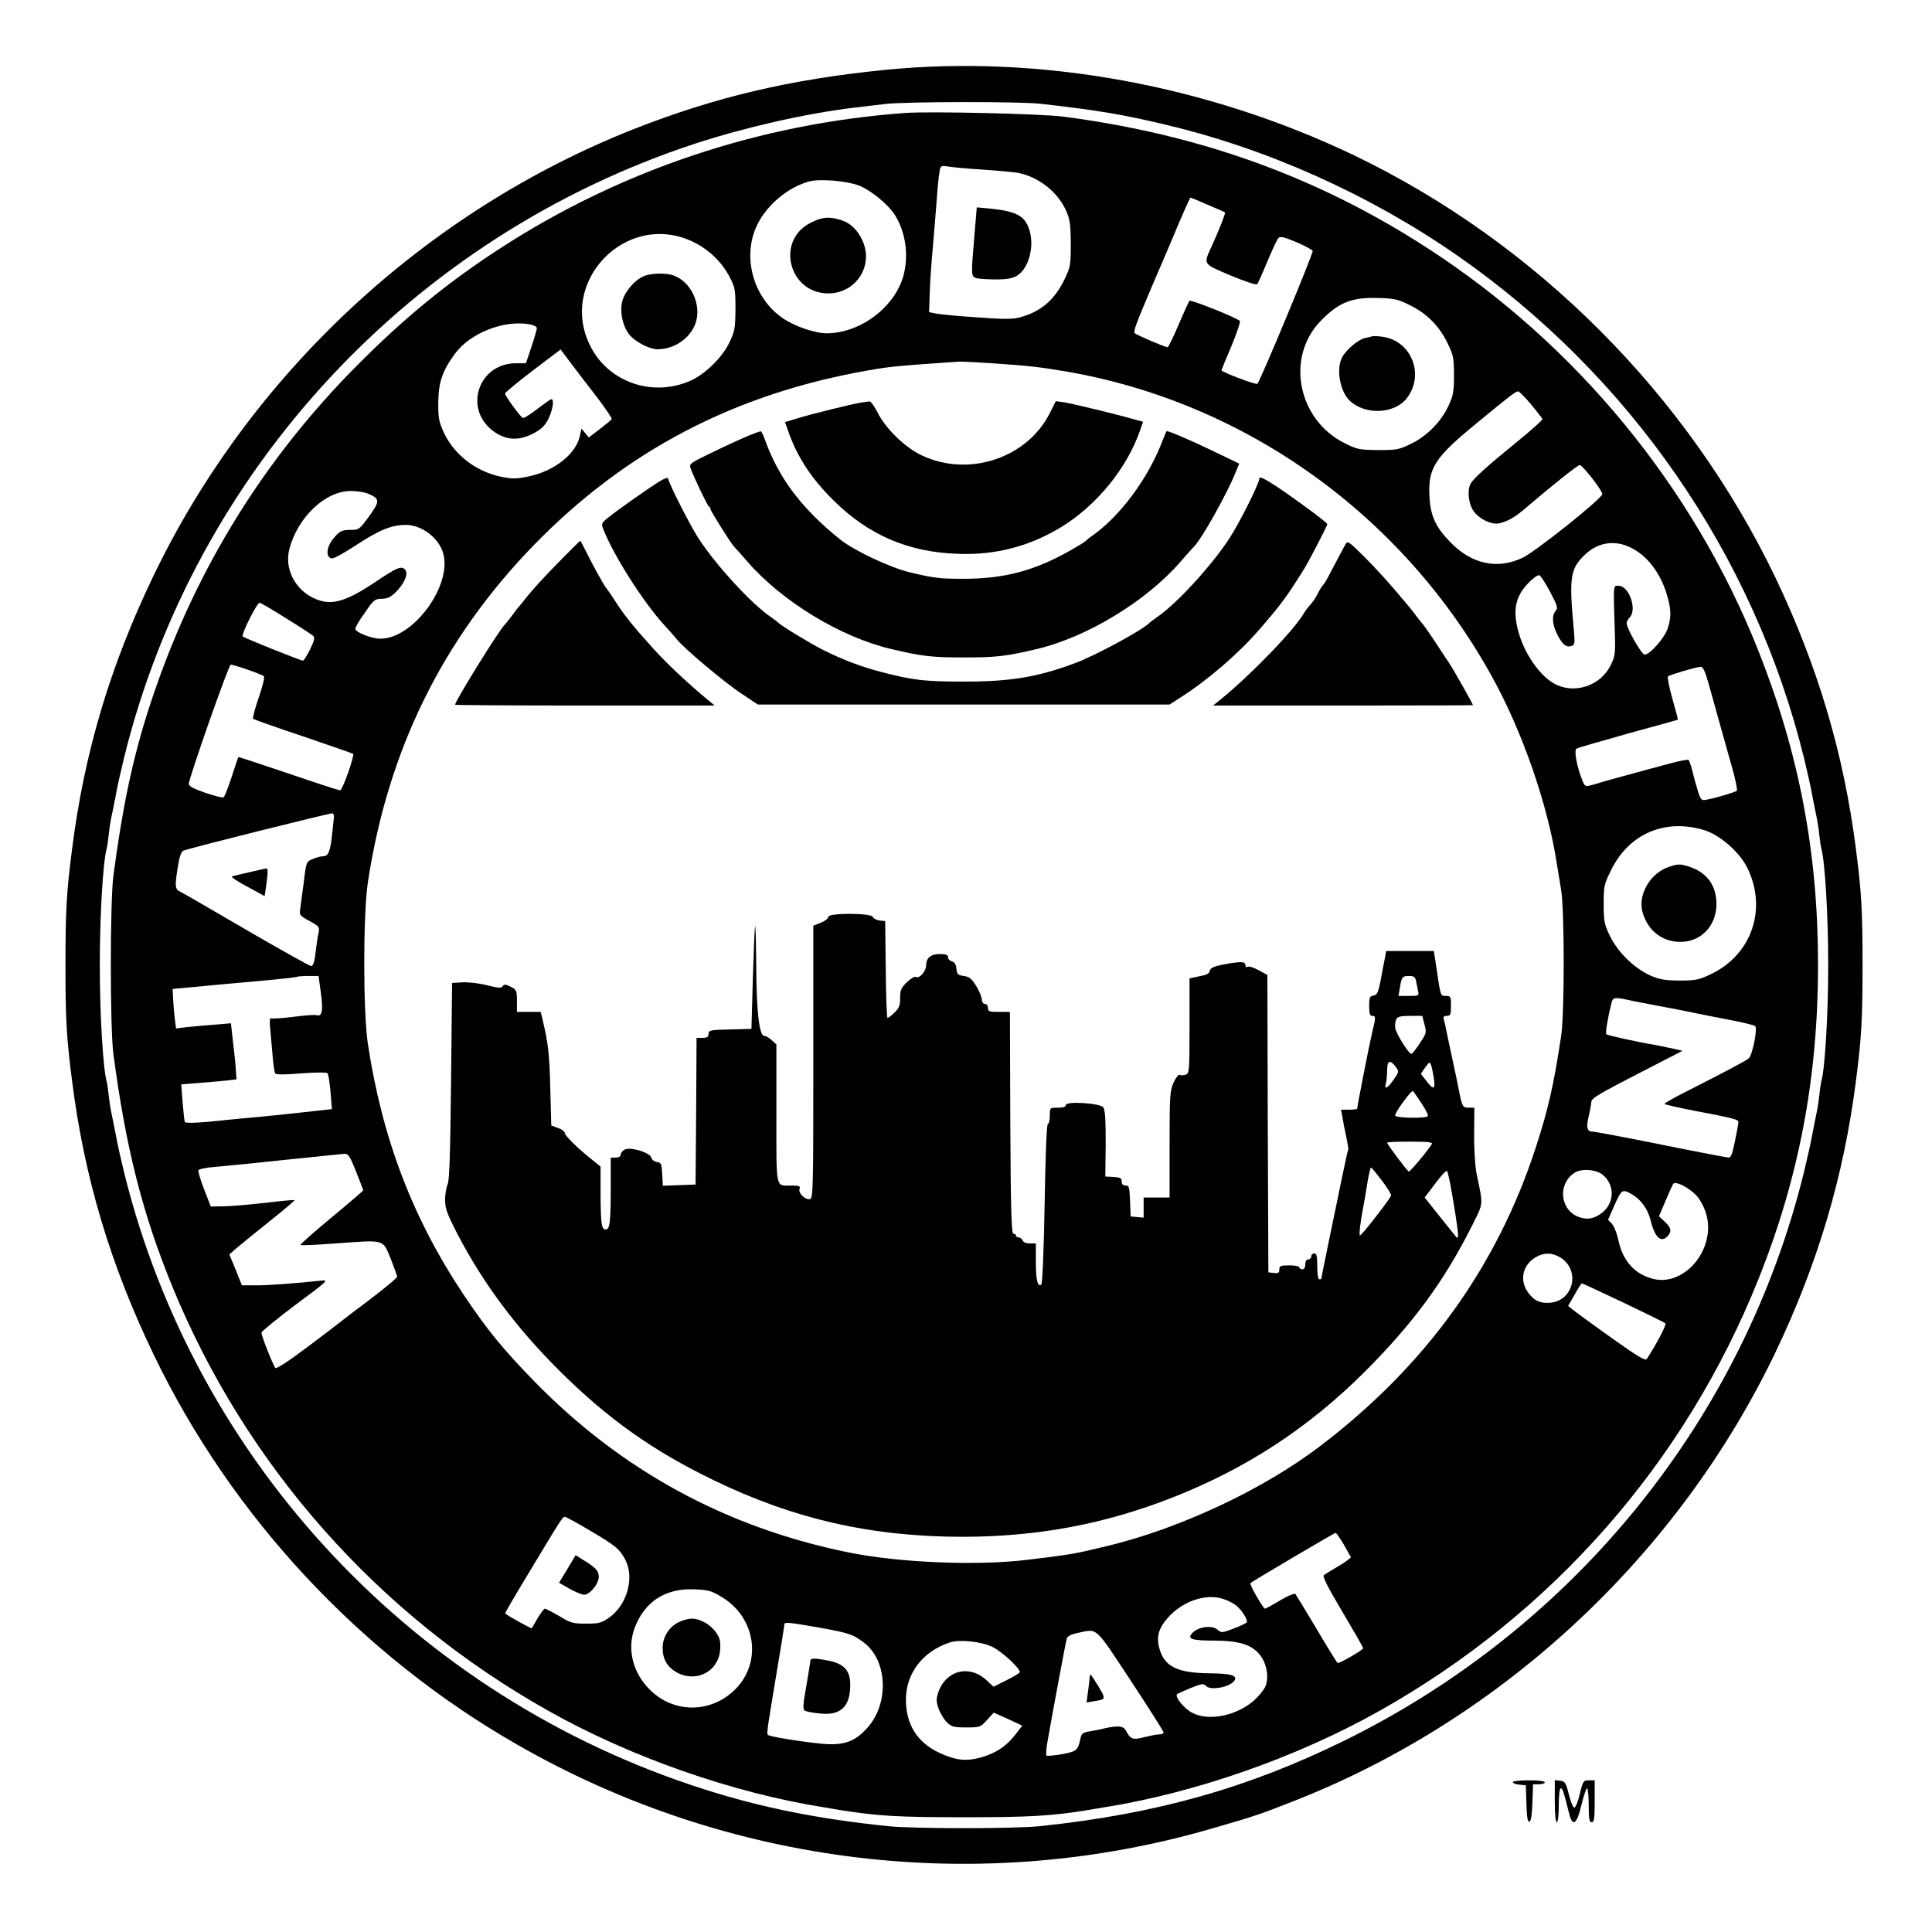 <?xml version="1.0" standalone="no"?>
<!DOCTYPE svg PUBLIC "-//W3C//DTD SVG 20010904//EN"
 "http://www.w3.org/TR/2001/REC-SVG-20010904/DTD/svg10.dtd">
<svg version="1.0" xmlns="http://www.w3.org/2000/svg"
 width="968pt" height="968pt" viewBox="0 0 968 968"
 preserveAspectRatio="xMidYMid meet">
<g transform="translate(0,968) scale(0.1,-0.1)"
fill="#000000" stroke="none">
<path d="M4435 9330 c-478 -48 -851 -136 -1260 -297 -1045 -413 -1919 -1225
-2406 -2238 -217 -451 -347 -887 -408 -1370 -28 -216 -33 -312 -33 -580 0
-268 5 -364 33 -580 61 -483 191 -919 408 -1370 390 -812 1036 -1506 1822
-1956 1061 -609 2322 -760 3490 -418 211 61 234 69 414 140 1041 412 1914
1228 2401 2244 212 444 342 882 403 1360 28 216 33 312 33 580 0 268 -5 364
-33 580 -61 478 -191 916 -403 1360 -440 917 -1198 1677 -2110 2116 -737 353
-1574 506 -2351 429z m779 -170 c283 -32 411 -53 631 -106 506 -120 1016 -349
1452 -651 870 -604 1490 -1502 1741 -2518 16 -66 35 -149 41 -185 7 -36 16
-83 21 -105 5 -22 12 -65 15 -95 3 -30 8 -62 10 -70 19 -63 35 -340 35 -585 0
-245 -16 -522 -35 -585 -2 -8 -7 -40 -10 -70 -3 -30 -10 -73 -15 -95 -5 -22
-14 -69 -21 -105 -6 -36 -25 -119 -41 -185 -304 -1234 -1146 -2276 -2298
-2844 -487 -240 -948 -370 -1532 -431 -125 -13 -631 -13 -756 0 -358 37 -635
93 -927 186 -1441 460 -2544 1634 -2903 3089 -16 66 -35 149 -41 185 -7 36
-16 83 -21 105 -5 22 -12 65 -15 95 -3 30 -8 62 -10 70 -19 63 -35 340 -35
585 0 245 16 522 35 585 2 8 7 40 10 70 3 30 10 73 15 95 5 22 14 69 21 105 6
36 25 119 41 185 355 1441 1444 2611 2863 3076 248 81 551 150 790 179 50 6
122 14 160 19 101 12 673 13 779 1z"/>
<path d="M4535 9114 c-728 -53 -1425 -286 -2030 -679 -259 -168 -476 -345
-710 -580 -465 -466 -806 -1013 -1021 -1640 -98 -283 -155 -539 -206 -925 -17
-129 -17 -761 0 -890 63 -475 146 -800 295 -1165 369 -900 1032 -1648 1885
-2127 412 -232 924 -411 1378 -483 16 -3 56 -9 89 -15 183 -29 288 -35 615
-35 327 0 432 6 615 35 33 6 73 12 89 15 454 72 966 251 1378 483 866 487
1530 1243 1898 2162 204 509 299 1013 299 1575 0 564 -95 1062 -301 1580 -325
817 -910 1528 -1653 2010 -551 358 -1145 572 -1830 661 -114 14 -665 27 -790
18z m391 -284 c77 -5 156 -13 175 -16 101 -20 195 -93 238 -184 22 -49 25 -68
26 -170 0 -110 -2 -118 -32 -181 -51 -104 -119 -161 -223 -189 -35 -10 -82
-10 -215 0 -93 6 -186 15 -205 19 l-35 7 3 90 c1 49 9 161 17 249 7 88 17 198
20 245 3 47 9 100 12 118 5 32 7 33 42 28 20 -4 99 -11 177 -16z m-624 -79
c62 -24 147 -94 183 -150 63 -102 73 -246 23 -353 -64 -137 -218 -237 -364
-238 -62 0 -163 35 -224 77 -148 103 -203 309 -126 467 49 100 155 189 261
217 53 14 186 3 247 -20z m1749 -97 c46 -19 85 -37 87 -38 3 -4 -30 -89 -64
-163 -46 -101 -51 -92 91 -153 72 -30 129 -49 134 -44 4 5 27 56 51 114 24 58
49 111 55 117 8 10 28 6 90 -20 43 -19 81 -39 82 -44 4 -11 -262 -651 -277
-666 -6 -7 -180 59 -180 68 0 2 22 56 50 121 27 65 46 122 42 126 -17 17 -246
108 -253 101 -3 -5 -28 -59 -54 -120 -26 -62 -51 -113 -55 -113 -12 0 -154 61
-164 70 -9 9 5 46 94 255 29 66 69 161 90 210 54 130 92 215 95 215 2 0 41
-16 86 -36z m-2584 -183 c83 -39 149 -102 190 -181 26 -50 28 -64 28 -160 -1
-95 -4 -111 -30 -165 -35 -74 -116 -154 -188 -189 -187 -88 -410 -17 -505 162
-173 324 171 687 505 533z m3595 -319 c86 -42 149 -105 190 -190 30 -61 33
-75 33 -162 0 -82 -4 -103 -27 -152 -37 -80 -107 -152 -187 -191 -61 -30 -73
-32 -166 -32 -93 1 -105 3 -167 34 -237 118 -298 432 -120 614 90 92 154 118
287 114 80 -2 99 -6 157 -35z m-4403 -98 c17 -4 31 -12 31 -18 0 -6 -12 -48
-27 -93 l-28 -83 -49 0 c-192 0 -267 -234 -109 -344 61 -42 122 -45 193 -9 42
22 59 38 77 73 22 44 31 100 16 100 -5 0 -37 -23 -72 -50 -35 -27 -67 -47 -72
-44 -14 8 -89 112 -89 122 0 5 63 57 139 115 l140 106 54 -72 c30 -40 89 -117
131 -171 41 -54 73 -102 71 -106 -2 -4 -29 -26 -60 -50 l-55 -42 -18 22 -19
23 -7 -34 c-18 -91 -123 -176 -252 -205 -64 -14 -85 -14 -137 -4 -130 25 -241
110 -294 224 -24 53 -28 73 -27 152 1 99 21 157 83 241 77 106 251 173 380
147z m2311 -194 c189 -13 232 -18 370 -41 900 -154 1692 -722 2138 -1534 150
-272 276 -635 321 -925 6 -36 16 -99 23 -140 17 -103 17 -617 0 -730 -38 -251
-65 -368 -128 -562 -195 -597 -552 -1092 -1079 -1493 -287 -219 -708 -416
-1075 -503 -157 -38 -182 -42 -390 -67 -253 -31 -640 -15 -895 36 -617 125
-1142 411 -1580 860 -153 157 -235 257 -350 429 -257 384 -410 785 -482 1261
-24 162 -24 646 0 807 100 663 375 1221 832 1691 461 474 1010 760 1680 876
106 19 156 23 450 43 11 1 85 -3 165 -8z m2701 -206 c30 -36 55 -69 57 -73 2
-5 -54 -55 -124 -112 -156 -127 -222 -187 -236 -213 -17 -31 -11 -95 12 -132
28 -44 96 -77 137 -65 44 13 72 29 123 72 145 124 265 219 275 219 15 -1 116
-131 113 -146 -6 -26 -331 -285 -398 -318 -127 -61 -256 -33 -363 77 -75 77
-101 134 -105 234 -7 139 28 192 237 363 165 136 195 159 207 159 5 1 35 -29
65 -65z m-5828 -447 c61 -26 62 -36 7 -113 -50 -68 -51 -69 -97 -69 -41 -1
-50 -5 -80 -40 -38 -44 -43 -97 -11 -103 9 -2 62 27 118 64 119 78 181 104
253 104 81 0 167 -66 188 -144 44 -162 -152 -427 -315 -426 -45 0 -126 32
-126 50 0 7 21 43 48 80 44 65 50 69 84 70 29 0 45 8 71 33 44 45 64 92 47
112 -18 22 -40 13 -157 -66 -125 -83 -196 -108 -263 -90 -116 31 -188 147
-161 257 41 161 180 294 308 294 30 0 68 -6 86 -13z m6324 -269 c88 -41 158
-135 189 -253 18 -65 17 -103 -1 -156 -17 -48 -89 -129 -115 -129 -15 0 -90
131 -90 158 0 7 7 20 15 28 39 39 -3 159 -55 159 -28 0 -27 16 -19 -240 3
-101 1 -114 -22 -160 -48 -96 -167 -140 -264 -99 -87 36 -180 172 -205 301
-18 89 -1 151 56 210 23 25 49 43 56 41 7 -2 32 -40 55 -84 36 -69 40 -81 27
-95 -20 -23 -17 -68 9 -119 25 -50 46 -66 72 -56 15 5 16 15 11 74 -25 266
-19 309 49 377 65 66 150 82 232 43z m-6735 -355 c68 -42 129 -82 136 -88 11
-10 8 -22 -14 -68 -16 -32 -32 -57 -36 -57 -12 0 -291 112 -302 121 -9 8 71
169 85 169 4 0 63 -34 131 -77z m-192 -258 c41 -14 78 -29 82 -33 5 -5 -7 -53
-26 -108 -19 -54 -31 -102 -28 -105 4 -4 117 -44 252 -89 135 -46 247 -85 249
-87 9 -7 -53 -183 -65 -183 -6 0 -123 38 -260 85 -136 46 -249 83 -250 82 -1
-1 -16 -46 -33 -99 -18 -54 -36 -100 -41 -103 -5 -3 -46 7 -92 23 -60 21 -83
33 -82 45 3 36 200 597 210 597 6 0 44 -11 84 -25z m7324 -82 c15 -54 41 -147
58 -208 17 -60 43 -155 59 -210 15 -55 25 -103 21 -107 -7 -7 -107 -37 -153
-45 -24 -5 -28 -1 -42 44 -8 26 -21 71 -27 98 -7 28 -16 53 -19 57 -3 4 -46
-4 -96 -18 -49 -13 -139 -37 -200 -54 -60 -16 -132 -36 -160 -45 -65 -19 -63
-20 -78 18 -26 64 -42 148 -28 156 6 4 123 38 259 76 136 37 248 68 249 69 1
1 -12 48 -28 106 -16 57 -26 107 -22 111 9 8 141 47 164 48 12 1 23 -24 43
-96z m-6891 -659 c-1 -10 -5 -48 -9 -84 -9 -86 -19 -110 -44 -110 -11 0 -35
-6 -53 -14 -32 -13 -33 -14 -45 -117 -8 -57 -16 -118 -18 -135 -5 -28 -2 -32
46 -58 49 -27 52 -30 46 -60 -4 -17 -9 -51 -12 -76 -8 -72 -14 -90 -26 -90 -6
0 -128 68 -272 151 -350 204 -358 208 -383 221 -27 13 -28 29 -11 130 7 47 17
72 27 76 32 13 736 189 746 187 6 -1 9 -11 8 -21z m6865 -63 c78 -24 173 -106
214 -184 105 -206 27 -440 -180 -538 -59 -28 -75 -32 -156 -32 -76 1 -101 5
-149 26 -79 36 -160 115 -200 196 -29 60 -32 75 -32 162 0 90 2 99 38 171 89
181 270 258 465 199z m-6930 -818 c12 -88 5 -120 -23 -109 -7 2 -59 -1 -116
-9 -57 -7 -108 -10 -113 -7 -4 2 -6 -22 -2 -54 3 -33 8 -93 12 -135 3 -42 9
-81 13 -87 4 -7 44 -7 130 0 68 5 127 6 132 1 4 -4 11 -47 15 -94 l7 -86 -99
-11 c-122 -14 -291 -31 -364 -37 -30 -3 -75 -7 -100 -10 -88 -10 -170 -14
-174 -7 -2 4 -7 48 -11 98 l-7 91 88 7 c49 4 112 9 139 12 l50 6 -3 41 c-1 23
-7 87 -14 141 l-11 99 -81 -7 c-44 -3 -106 -9 -138 -12 l-56 -7 -7 54 c-3 30
-7 74 -8 99 l-2 45 75 7 c41 4 122 11 180 17 58 5 164 15 235 21 72 7 132 14
134 16 2 2 28 4 56 4 l51 0 12 -87z m6545 -32 c23 -6 94 -19 157 -31 63 -12
133 -25 155 -30 22 -5 103 -21 180 -36 77 -14 144 -30 149 -35 13 -12 -14
-146 -32 -162 -14 -12 -135 -76 -329 -174 -51 -26 -93 -50 -93 -54 0 -3 66
-18 148 -34 191 -36 222 -44 222 -56 0 -6 -7 -48 -17 -95 -12 -61 -20 -84 -31
-84 -8 0 -160 29 -338 65 -178 36 -332 65 -344 65 -29 0 -34 21 -19 82 7 29
12 59 12 66 0 19 33 39 255 153 l202 104 -52 12 c-29 6 -69 14 -88 18 -81 13
-235 47 -242 53 -5 6 7 82 27 160 6 24 17 26 78 13z m-6369 -861 c20 -50 36
-92 36 -94 0 -2 -72 -64 -160 -137 -88 -73 -158 -135 -155 -137 2 -3 82 1 177
8 249 18 235 22 275 -75 17 -44 32 -85 33 -91 0 -7 -62 -58 -137 -115 -76 -57
-140 -106 -143 -109 -3 -3 -76 -59 -163 -124 -94 -71 -161 -116 -167 -110 -11
11 -70 160 -70 177 0 6 77 69 170 139 157 116 168 126 133 122 -132 -14 -266
-24 -329 -24 l-72 0 -31 78 -32 77 38 33 c21 18 95 78 165 134 70 56 126 103
124 105 -2 2 -66 -4 -142 -13 -77 -9 -170 -17 -208 -18 l-70 -1 -33 85 c-18
47 -31 90 -29 96 2 6 37 14 78 17 40 4 116 11 168 16 52 6 147 15 210 22 63 6
147 15 185 19 39 4 80 8 91 9 19 1 28 -13 58 -89z m6251 -20 c56 -52 53 -135
-5 -184 -40 -33 -80 -40 -124 -22 -91 38 -101 166 -17 220 37 24 114 16 146
-14z m479 -118 c35 -55 49 -108 43 -167 -15 -147 -146 -261 -268 -234 -95 21
-158 89 -180 194 -7 33 -21 70 -32 82 l-20 22 28 63 c39 89 42 92 90 65 46
-26 81 -74 95 -131 21 -85 51 -114 84 -81 23 24 20 43 -13 74 l-29 27 32 75
c17 41 35 80 39 87 13 20 103 -32 131 -76z m-697 -292 c102 -62 69 -215 -48
-227 -53 -5 -86 11 -116 56 -40 59 -23 133 40 171 41 25 83 25 124 0z m316
-226 c111 -53 206 -100 211 -104 7 -7 -40 -97 -93 -179 -7 -11 -45 12 -180
108 -94 67 -180 130 -192 140 l-22 18 32 56 c18 32 34 57 37 57 2 0 95 -43
207 -96z m-5180 -1141 c131 -77 152 -94 180 -148 47 -90 9 -226 -81 -290 -39
-27 -52 -30 -116 -30 -65 0 -77 3 -134 38 -35 20 -67 37 -72 37 -4 0 -20 -21
-36 -47 -15 -27 -28 -50 -30 -51 -2 -3 -122 63 -133 74 -2 1 52 94 120 206
166 276 168 278 179 278 6 0 61 -30 123 -67z m3779 -70 c18 -32 34 -61 36 -64
2 -4 -25 -24 -60 -45 -35 -20 -68 -41 -75 -46 -8 -6 19 -60 93 -184 57 -96
104 -178 104 -182 0 -9 -120 -78 -128 -74 -4 2 -51 78 -105 170 -55 92 -103
171 -107 176 -4 4 -39 -10 -77 -33 -38 -23 -72 -41 -75 -41 -9 0 -79 122 -73
128 9 9 420 251 427 252 3 0 21 -26 40 -57z m-3117 -264 c172 -102 205 -327
69 -463 -121 -121 -308 -122 -428 -2 -87 86 -115 205 -76 310 50 131 152 198
296 193 73 -3 88 -7 139 -38z m2516 -11 c19 -6 46 -20 60 -30 29 -22 63 -74
55 -87 -3 -4 -33 -19 -66 -31 -58 -22 -61 -22 -80 -5 -26 23 -95 15 -124 -15
-31 -31 -9 -40 109 -40 125 -1 186 -20 228 -72 34 -43 46 -112 27 -158 -7 -17
-33 -48 -57 -70 -88 -77 -226 -105 -309 -62 -41 21 -90 81 -76 94 4 3 35 17
69 31 53 21 64 23 74 11 21 -26 123 -8 144 26 16 25 -17 35 -118 36 -165 1
-231 32 -257 121 -18 59 -6 104 41 157 75 85 193 124 280 94z m-2031 -142
c154 -28 170 -33 226 -74 121 -89 131 -306 19 -430 -57 -63 -107 -84 -197 -81
-60 2 -264 32 -295 44 -14 5 -15 -6 38 313 22 129 39 238 39 243 0 13 20 11
170 -15z m1565 -266 c91 -138 165 -255 165 -260 0 -6 -10 -10 -22 -10 -13 0
-47 -7 -76 -14 -56 -15 -68 -11 -92 35 -12 21 -40 24 -103 10 -23 -6 -59 -13
-79 -16 -31 -5 -39 -11 -44 -33 -13 -62 -18 -67 -93 -81 -40 -7 -75 -10 -78
-7 -3 3 -1 34 5 68 26 149 92 503 97 519 4 11 23 21 53 27 104 22 84 39 267
-238z m-690 167 c46 -23 135 -105 135 -125 0 -4 -30 -22 -66 -40 l-66 -33 -38
35 c-87 78 -204 45 -240 -67 -10 -32 -9 -45 4 -81 9 -24 28 -54 42 -67 22 -21
35 -24 96 -24 67 0 71 1 103 37 l34 37 72 -32 71 -33 -34 -44 c-45 -59 -99
-95 -175 -116 -75 -20 -126 -14 -209 25 -106 50 -163 138 -165 258 -3 135 82
249 221 294 49 16 162 4 215 -24z"/>
<path d="M4882 8498 c-17 -198 -17 -204 11 -212 12 -3 56 -6 97 -6 56 0 83 5
106 19 56 34 86 138 64 220 -21 78 -62 102 -200 116 l-66 6 -12 -143z"/>
<path d="M4060 8563 c-175 -90 -107 -353 90 -353 139 0 229 139 171 265 -24
54 -62 89 -109 103 -60 18 -93 15 -152 -15z"/>
<path d="M3225 8296 c-50 -21 -103 -88 -110 -138 -8 -55 8 -118 40 -157 30
-35 100 -71 139 -71 90 0 174 62 195 144 22 90 -30 194 -112 225 -38 15 -115
13 -152 -3z"/>
<path d="M6875 7995 c-5 -2 -22 -6 -37 -9 -34 -8 -94 -59 -114 -97 -31 -61 -9
-175 42 -220 80 -70 221 -62 282 15 92 118 24 290 -123 309 -22 3 -44 4 -50 2z"/>
<path d="M4315 7663 c-41 -6 -257 -59 -326 -81 l-56 -17 14 -39 c45 -132 116
-241 227 -351 178 -177 379 -263 631 -270 185 -6 349 37 507 131 182 110 335
298 401 490 l14 41 -41 11 c-90 26 -314 80 -353 86 l-43 6 -30 -60 c-115 -227
-408 -323 -643 -211 -83 39 -181 135 -220 214 -16 32 -34 56 -40 56 -7 -1 -25
-4 -42 -6z"/>
<path d="M3755 7499 c-27 -11 -107 -47 -177 -81 -124 -60 -126 -61 -117 -87
20 -52 84 -186 91 -189 5 -2 8 -8 8 -13 0 -10 107 -179 119 -189 3 -3 33 -36
65 -73 174 -201 470 -381 726 -440 152 -36 202 -41 360 -41 158 0 208 5 360
41 254 59 553 240 726 440 32 37 62 70 65 73 35 31 169 269 211 376 l17 41
-127 61 c-107 52 -223 102 -236 102 -2 0 -11 -21 -21 -47 -72 -191 -216 -384
-359 -482 -12 -8 -23 -18 -26 -21 -3 -4 -32 -22 -65 -41 -185 -107 -339 -149
-548 -149 -120 0 -150 4 -267 32 -103 25 -283 110 -353 167 -191 154 -304 304
-373 494 -9 26 -19 47 -23 46 -3 0 -28 -9 -56 -20z"/>
<path d="M3255 7236 c-50 -34 -125 -87 -167 -118 -75 -56 -77 -59 -67 -85 50
-131 202 -371 310 -488 21 -22 47 -52 59 -67 35 -45 238 -216 326 -274 l81
-54 1031 0 1032 0 57 37 c135 86 289 219 392 338 107 123 136 162 223 301 26
41 118 219 118 228 0 8 -145 115 -247 184 -67 44 -93 57 -93 45 0 -24 -102
-228 -152 -303 -90 -137 -263 -325 -358 -390 -19 -13 -37 -27 -40 -30 -29 -33
-273 -166 -375 -203 -188 -70 -322 -92 -555 -92 -197 0 -256 7 -410 47 -102
26 -199 63 -295 111 -72 37 -212 122 -225 137 -3 3 -21 17 -40 30 -95 65 -269
254 -358 389 -42 64 -147 270 -154 302 -2 11 -25 1 -93 -45z"/>
<path d="M2794 6858 c-61 -62 -128 -135 -150 -163 -21 -27 -41 -52 -45 -55 -3
-3 -18 -23 -34 -45 -17 -22 -33 -42 -36 -45 -23 -18 -249 -383 -249 -401 0 -2
293 -4 651 -4 l650 0 -28 23 c-103 85 -205 180 -276 258 -112 124 -150 172
-199 249 -18 28 -35 52 -38 55 -8 6 -75 127 -107 193 -13 26 -24 47 -26 47 -2
0 -53 -51 -113 -112z"/>
<path d="M6739 6949 c-7 -13 -26 -49 -42 -79 -16 -30 -36 -68 -45 -85 -8 -16
-19 -32 -22 -35 -4 -3 -15 -20 -25 -39 -16 -32 -24 -43 -51 -74 -6 -7 -15 -19
-20 -28 -48 -84 -267 -311 -419 -434 l-37 -30 651 0 c358 0 651 1 651 2 0 6
-103 188 -120 212 -10 14 -41 62 -70 106 -29 44 -56 82 -59 85 -3 3 -19 23
-36 45 -16 22 -32 42 -35 45 -3 3 -35 41 -72 85 -37 44 -105 118 -151 164 -84
83 -85 83 -98 60z"/>
<path d="M4150 5086 c0 -8 -17 -21 -37 -29 l-38 -15 0 -683 c0 -639 -1 -684
-17 -687 -24 -5 -60 31 -52 51 5 14 -1 17 -39 17 -83 0 -77 -30 -77 359 l0
348 -23 21 c-13 12 -30 22 -38 22 -25 0 -39 123 -40 353 -1 116 -3 205 -6 196
-2 -8 -7 -127 -11 -265 l-7 -249 -107 -3 c-100 -2 -108 -4 -108 -22 0 -15 -7
-20 -30 -20 l-30 0 -2 -367 -3 -368 -82 -3 -82 -3 -3 58 c-3 52 -5 58 -27 61
-13 2 -26 12 -28 22 -7 26 -105 55 -133 40 -11 -6 -20 -17 -20 -25 0 -9 -10
-15 -25 -15 l-25 0 0 -157 c0 -168 -5 -203 -25 -203 -21 0 -25 25 -26 173 l0
142 -42 34 c-72 57 -137 121 -137 134 0 7 -15 19 -34 25 l-34 13 -5 187 c-4
169 -10 225 -39 345 l-9 37 -59 0 -60 0 0 55 c0 51 -2 56 -31 71 -26 13 -33
13 -40 3 -6 -11 -22 -10 -81 5 -40 10 -95 16 -123 14 l-50 -3 -5 -490 c-4
-361 -8 -497 -17 -518 -7 -16 -13 -51 -13 -79 0 -43 10 -70 63 -173 129 -247
295 -469 509 -682 241 -240 467 -401 773 -549 404 -196 794 -284 1250 -284
376 1 708 63 1050 197 371 146 678 347 961 628 243 243 399 454 540 735 58
116 56 97 22 260 -7 37 -13 121 -12 198 l1 132 -28 0 c-30 0 -33 4 -49 85 -5
28 -19 93 -30 145 -12 52 -25 118 -31 145 -5 28 -12 58 -15 68 -4 12 0 17 15
17 18 0 21 6 21 50 0 47 -2 50 -25 50 -28 0 -27 -3 -47 135 l-14 90 -119 0
-120 0 -7 -40 c-5 -22 -14 -71 -21 -110 -12 -59 -17 -70 -35 -73 -19 -3 -22
-10 -22 -53 0 -37 4 -49 15 -49 19 0 19 -6 0 -83 -14 -59 -75 -370 -75 -382 0
-3 -18 -5 -40 -5 l-41 0 7 -37 c3 -21 12 -65 19 -98 7 -33 12 -62 10 -65 -2
-3 -15 -62 -29 -130 -14 -69 -44 -213 -66 -319 -22 -107 -40 -196 -40 -198 0
-2 -4 -3 -10 -3 -6 0 -10 28 -10 65 0 51 -3 65 -15 65 -8 0 -15 -7 -15 -15 0
-8 -7 -15 -15 -15 -9 0 -15 -9 -15 -25 0 -16 -6 -25 -15 -25 -8 0 -15 5 -15
10 0 6 -22 10 -50 10 -44 0 -50 -3 -50 -21 0 -16 -5 -20 -27 -17 l-28 3 -3
745 -2 745 -44 24 c-24 13 -48 21 -55 17 -6 -4 -11 -1 -11 8 0 19 -21 20 -108
4 -47 -9 -66 -17 -70 -30 -4 -18 -12 -22 -69 -33 l-33 -7 0 -238 c0 -230 -1
-239 -20 -245 -11 -3 -24 -4 -30 0 -5 3 -18 -14 -30 -39 -18 -42 -20 -64 -20
-310 l0 -266 -65 0 -65 0 0 -51 0 -50 -32 3 -33 3 -3 78 c-3 69 -5 77 -22 77
-13 0 -20 7 -20 20 0 19 -5 21 -58 24 l-24 1 2 165 c0 121 -3 169 -12 182 -17
21 -188 32 -188 11 0 -9 -14 -13 -40 -13 -40 0 -40 0 -40 -39 0 -22 -4 -41
-10 -43 -6 -2 -12 -159 -16 -401 -4 -233 -11 -400 -17 -404 -18 -11 -27 23
-27 115 l0 92 -30 0 c-18 0 -33 6 -36 15 -4 8 -12 15 -20 15 -8 0 -14 5 -14
10 0 6 -6 9 -12 8 -10 -2 -14 115 -16 555 l-2 557 -55 0 c-48 0 -55 2 -55 20
0 11 -7 20 -15 20 -9 0 -15 10 -16 23 0 12 -13 42 -28 67 -22 36 -34 46 -62
50 -30 4 -34 9 -37 36 -2 22 -9 34 -23 37 -10 3 -19 12 -19 21 0 12 -10 16
-41 16 -46 0 -68 -19 -69 -58 0 -28 -34 -67 -50 -57 -7 4 -26 -7 -46 -26 -29
-28 -34 -40 -34 -79 0 -38 -5 -51 -28 -73 -15 -15 -31 -27 -35 -27 -4 0 -8
109 -9 243 l-3 242 -28 3 c-16 2 -31 10 -34 18 -8 20 -223 21 -223 0z m2945
-321 c3 -14 7 -36 10 -50 5 -24 4 -25 -46 -25 l-52 0 7 42 c9 54 12 58 46 58
24 0 31 -5 35 -25z m42 -217 c11 -41 10 -45 -23 -95 -19 -29 -38 -53 -42 -53
-15 0 -82 109 -82 133 0 51 8 57 74 57 l62 0 11 -42z m-144 -213 c17 -24 17
-25 -10 -64 -31 -45 -49 -53 -39 -18 3 12 6 41 6 65 0 48 15 55 43 17z m191
-57 c9 -58 -2 -61 -38 -13 l-27 35 22 32 c20 28 23 29 29 12 4 -10 10 -40 14
-66z m-61 -127 c20 -30 34 -58 31 -63 -8 -13 -164 -10 -164 3 0 18 83 130 90
122 4 -4 23 -32 43 -62z m51 -203 c-15 -27 -108 -138 -115 -138 -6 0 -109 136
-109 145 0 3 52 5 116 5 89 0 114 -3 108 -12z m-251 -182 c26 -34 47 -68 47
-75 0 -12 -147 -201 -156 -201 -6 0 2 69 16 140 5 25 14 80 21 123 7 42 15 77
18 77 4 0 27 -29 54 -64z m352 -66 c27 -160 34 -214 29 -219 -2 -2 -5 -2 -7 0
-2 2 -38 48 -81 101 l-78 98 53 70 c29 39 55 67 59 63 4 -4 15 -55 25 -113z"/>
<path d="M1250 5310 c-41 -9 -81 -19 -88 -21 -7 -2 27 -25 76 -51 l88 -48 10
70 c7 48 6 70 -1 69 -5 -1 -44 -9 -85 -19z"/>
<path d="M8355 5334 c-89 -33 -148 -137 -126 -222 25 -90 92 -147 181 -151
108 -5 190 77 190 189 0 91 -45 155 -129 185 -52 18 -64 18 -116 -1z"/>
<path d="M2843 1819 l-42 -69 52 -30 c29 -16 62 -30 74 -30 28 0 73 54 73 89
0 30 -13 45 -76 84 l-40 25 -41 -69z"/>
<path d="M3400 1552 c-49 -24 -80 -75 -80 -129 0 -56 23 -95 70 -122 97 -54
209 3 218 111 3 44 0 59 -20 88 -27 40 -79 70 -123 70 -16 0 -46 -8 -65 -18z"/>
<path d="M4060 1359 c0 -6 -9 -63 -20 -126 -17 -92 -18 -118 -8 -124 7 -4 40
-11 74 -14 106 -12 154 33 154 144 0 70 -30 104 -106 120 -71 14 -94 14 -94 0z"/>
<path d="M5459 1273 c0 -10 -4 -42 -8 -71 l-7 -52 35 6 c63 10 63 9 25 74 -20
33 -38 60 -40 60 -2 0 -4 -8 -5 -17z"/>
<path d="M7580 751 c0 -6 15 -11 33 -13 l32 -3 3 -93 c2 -68 6 -92 15 -89 8 2
13 35 15 95 l3 92 29 0 c17 0 30 5 30 10 0 6 -33 10 -80 10 -44 0 -80 -4 -80
-9z"/>
<path d="M7790 656 c0 -64 4 -106 10 -106 6 0 10 35 10 85 0 48 4 85 10 85 9
0 15 -18 41 -123 18 -74 39 -60 63 41 11 45 23 82 28 82 4 0 8 -38 8 -85 0
-69 3 -85 15 -85 12 0 15 18 15 105 l0 105 -29 0 c-27 0 -30 -3 -46 -70 -10
-41 -22 -69 -28 -67 -6 2 -18 32 -27 68 -14 57 -19 64 -43 67 l-27 3 0 -105z"/>
</g>
</svg>
